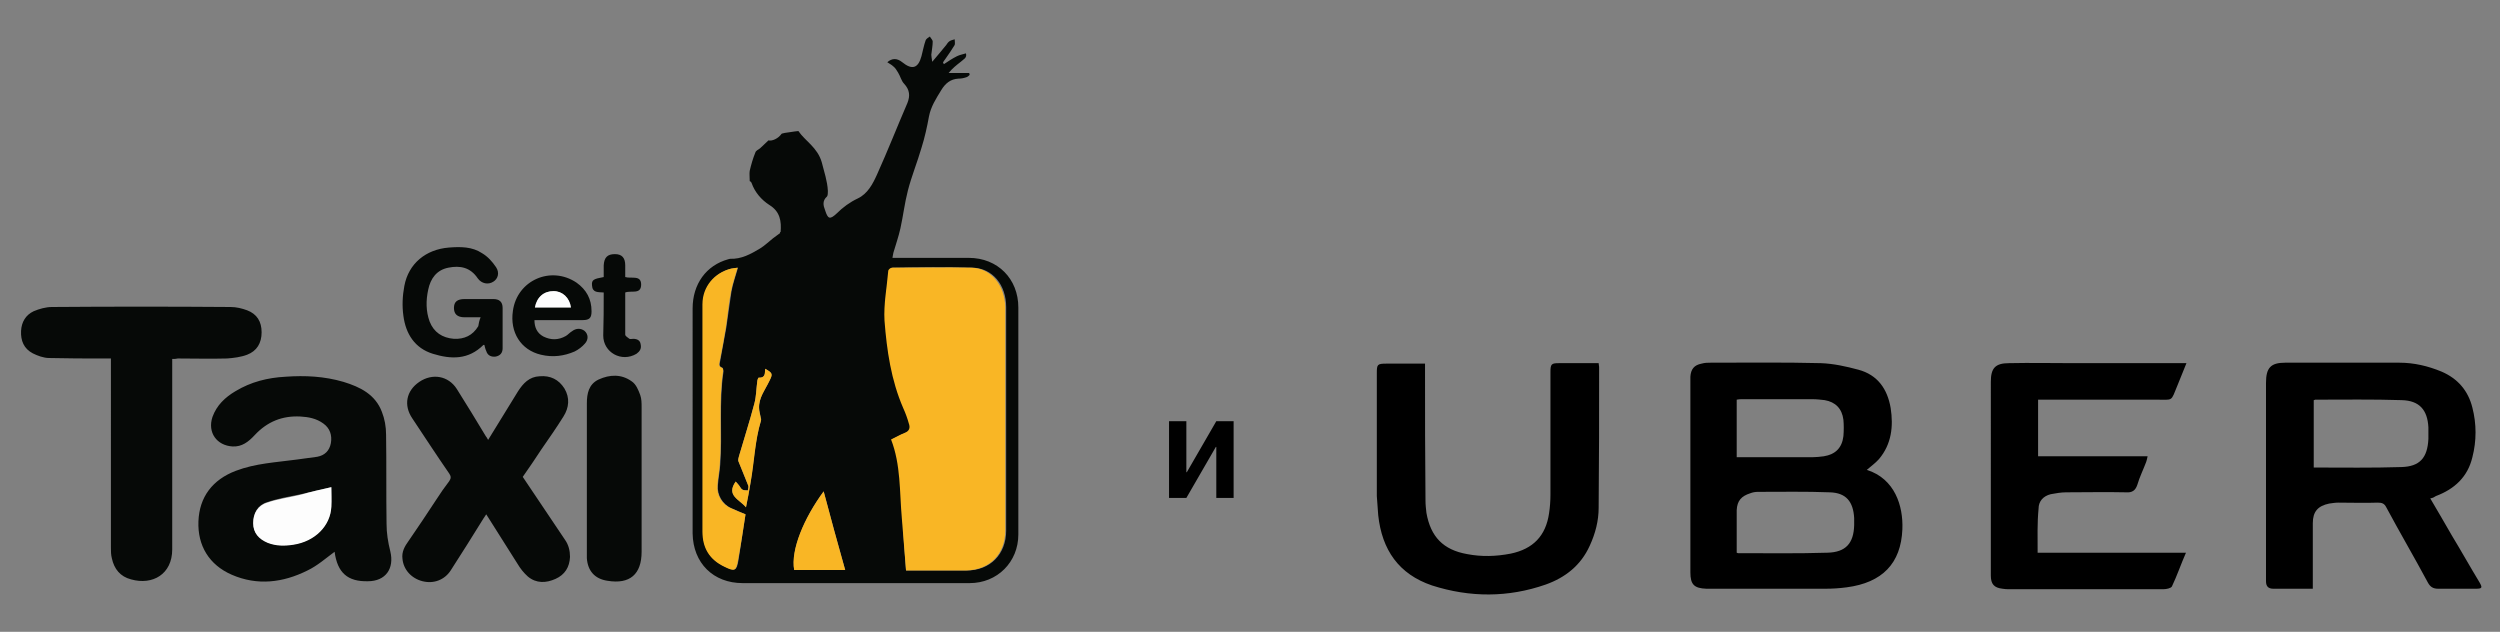 <svg id="Слой_2" xmlns="http://www.w3.org/2000/svg" viewBox="0 0 534.2 135"><rect x="0" y="0" width="534.2" height="135" fill="#808080" stroke="none"/><style>.st0{fill:#060907}.st1{fill:#f9b625}</style><path class="st0" d="M166.8 49.6c.2-2.3-.1-4.4-2.4-5.8-1.7-1.1-3.1-2.7-3.8-4.7-.1-.3-.4-.4-.4-.4 0-.9-.1-1.6 0-2.2.3-1.3.7-2.7 1.2-3.9.1-.4.6-.6 1-.9.5-.5 1.1-1 1.8-1.7.8.2 2.1-.4 2.8-1.4.1-.1.4-.1.7-.2.9-.1 1.8-.3 2.9-.4 1.4 2.1 4.1 3.5 5 6.7.5 2 1.2 4 1.3 6.1 0 .4 0 1-.2 1.2-1 .9-.8 1.9-.4 2.9.6 1.9 1 2.1 2.5.7 1.3-1.3 2.8-2.4 4.5-3.2 2.1-1 3.2-3.1 4.1-5.1 2.3-5.1 4.3-10.2 6.5-15.3.6-1.5.5-2.8-.7-4.1-.6-.6-.8-1.6-1.3-2.4-.3-.5-.6-1-1-1.3-.4-.4-.9-.6-1.3-.9 1-.9 2.1-.9 3.2 0 2.1 1.7 3.4 1.3 4.1-1.3.3-1.1.5-2.3.9-3.4.1-.3.6-.6.9-.8.2.4.6.7.6 1.1 0 .9-.2 1.8-.3 2.8 0 .4.1.7.2 1.5 1.2-1.4 2.1-2.5 3-3.6.2-.3.4-.6.7-.8.3-.2.7-.3 1.1-.4 0 .4.1.9 0 1.2-.6 1-1.3 2-2 3-.2.3-.4.5-.5.8.1.1.1.2.2.3.9-.6 1.8-1.2 2.8-1.7.6-.3 1.3-.4 1.9-.6.3 1-.6 1.3-1.1 1.8-.9.7-1.8 1.4-2.6 2.4h4.4c0 .1.1.3.1.4-.2.2-.4.4-.7.5-.6.2-1.1.3-1.7.3-1.7.1-2.8 1-3.7 2.5-1.1 1.8-2.2 3.5-2.6 5.6-.4 2.2-.9 4.5-1.6 6.7-.9 3.1-2.1 6-2.9 9.1-.7 2.7-1 5.4-1.6 8.1-.4 1.8-1 3.5-1.5 5.2-.1.3-.1.7-.2 1.1H207c6.2 0 10.6 4.5 10.6 10.6v48.5c0 5.9-4.5 10.4-10.4 10.4h-48.5c-6.3 0-10.6-4.3-10.7-10.6V65.9c0-5.2 2.9-9.2 7.6-10.5.1 0 .3-.1.4-.1 2.4.1 4.4-1 6.4-2.2 1-.6 1.9-1.5 2.8-2.2.5-.4 1-.7 1.5-1.1-.1-.3 0-.2.1-.2zm26.8 72.3h13c5 0 8.4-3.5 8.4-8.5V65.6c0-4.7-2.9-8.3-7.2-8.4-5.7-.2-11.4-.1-17 0-.3 0-.8.4-.8.7-.4 3.5-1.1 7.1-.8 10.6.4 6.4 1.4 12.7 4 18.7.5 1.1.8 2.2 1.2 3.3.3.9.2 1.6-.9 2-.9.3-1.8.8-2.9 1.4 2.1 5.5 1.8 11.2 2.3 16.8.1 3.7.4 7.4.7 11.2zm-34.3-12c-1.1-.5-2.1-.9-3-1.3-1.9-.8-3.1-2.9-2.9-4.9.1-1.5.4-2.9.5-4.4.5-6.6-.3-13.3.7-19.9 0-.3-.1-.7-.2-.8-.9-.3-.6-.9-.5-1.5.4-2.4.9-4.7 1.3-7.1.4-2.6.7-5.2 1.1-7.7.3-1.7.9-3.3 1.4-5.1-.6.1-1 .1-1.4.2-3.6.9-6 3.9-6.1 7.6v48.6c0 3.5 1.6 6 4.7 7.5 2.2 1 2.5.9 2.9-1.4.5-3.2 1-6.5 1.5-9.8zM176 105c-4.2 5.7-7 12.5-6.3 16.8h10.9c-1.6-5.6-3.1-11.2-4.6-16.8zm-16.6 3.4c.4-1.9.7-3.6 1-5.4.7-4.4.9-8.9 2.2-13.1.1-.3 0-.6-.1-.9-.1-.6-.3-1.2-.3-1.8-.1-2.2 1.3-3.9 2.2-5.8.7-1.5.7-1.7-.9-2.6 0 .9.1 2-1.4 1.9-.1 0-.3.6-.3.9-.2 1.5-.2 3.1-.6 4.6-1 3.8-2.2 7.5-3.3 11.3-.1.4-.3.8-.1 1.1.7 1.8 1.4 3.5 2.1 5.2.1.3 0 .7-.1 1-.4-.1-.9 0-1.2-.2-.3-.2-.4-.6-.7-.9-.2-.3-.4-.5-.7-.8-2.1 3 .8 3.8 2.2 5.5zm-87.9 9.5c-1.9 1.4-3.7 3-5.8 4-5.2 2.6-10.7 3.3-16.2.9-4.8-2.1-7.3-6.2-7.1-11.4.2-5.2 3-8.9 8-10.8 4.2-1.6 8.6-1.8 13-2.4 1.5-.2 2.9-.4 4.4-.6 1.6-.3 2.6-1.3 2.9-2.9.3-1.7-.2-3.2-1.6-4.2-1.5-1.1-3.2-1.4-4.9-1.5-3.9-.2-7.1 1.1-9.8 4-1.3 1.4-2.7 2.5-4.7 2.4-3.4-.2-5.4-3-4.3-6.3.9-2.5 2.7-4.2 4.9-5.5 3.3-2 6.9-2.9 10.7-3.1 4.2-.3 8.3-.1 12.4 1.1 3.6 1.1 6.8 2.7 8.2 6.4.6 1.5.9 3.2.9 4.9.1 6.3 0 12.7.1 19 0 2 .3 3.9.8 5.9.9 3.7-1 6.4-4.8 6.4-4.3.1-6.5-1.8-7.1-6.3zm-.7-13.8c-2.2.5-4.3 1-6.5 1.5-2.4.5-4.9.9-7.2 1.7-2 .6-3 2.3-3 4.4 0 2.1 1.3 3.4 3.1 4.2 1.8.7 3.6.7 5.5.4 4.5-.7 7.9-4 8.1-8.1v-4.1z"/><path class="st0" d="M36.8 76.7v40.7c0 5.3-4.2 7.7-8.8 6.4-2.3-.6-3.6-2.2-4.1-4.5-.2-.8-.2-1.5-.2-2.3V76.6h-1.4c-3.9 0-7.9 0-11.8-.1-1.2 0-2.5-.5-3.5-1-1.9-1-2.6-2.7-2.5-4.8.1-1.9 1-3.4 2.7-4.2 1.2-.5 2.6-.9 3.9-.9 12.7-.1 25.4-.1 38.2 0 1.2 0 2.4.3 3.5.7 2.1.8 3.1 2.4 3.1 4.7 0 2.3-1 4-3.1 4.8-1.3.5-2.9.7-4.3.8-3.5.1-7 0-10.5 0-.4.1-.7.1-1.2.1zM104.3 94c2.2-3.6 4.3-7 6.4-10.4 1.1-1.7 2.4-3.1 4.6-3.2 2.3-.2 4.1.7 5.3 2.6 1.2 2 1 4.1-.2 6-1.5 2.4-3.1 4.7-4.7 7-1.3 2-2.6 3.9-4 5.9 3 4.5 6 8.9 9 13.4.8 1.1 1.1 2.4 1.1 3.7-.1 2.2-1.1 3.8-3.1 4.7-2 .9-4.1 1-5.9-.5-.9-.8-1.6-1.7-2.2-2.7-2.2-3.5-4.4-7-6.7-10.6l-.6.9c-2.3 3.7-4.6 7.4-7 11.1-1.3 2-3.6 2.9-6 2.3-2.4-.6-4.1-2.5-4.3-4.8-.2-1.5.5-2.7 1.3-3.8 2-2.9 4-5.9 5.9-8.8.9-1.4 1.8-2.7 2.8-4 .4-.6.4-1 0-1.6-2.7-3.9-5.3-7.9-7.9-11.8-1.9-2.8-1.3-5.9 1.5-7.8 2.8-1.9 6.2-1.3 8 1.5 2.1 3.3 4.2 6.8 6.2 10.1.1.1.3.4.5.8zm21.1 8.3V86.2c0-2.1.4-4.1 2.5-5.1 2.4-1.1 4.9-1.2 7.1.4.9.6 1.4 1.8 1.8 2.9.3.8.3 1.8.3 2.6v30.9c0 4.8-2.5 7-7.3 6.2-2.7-.4-4.2-2.1-4.4-4.8v-17zm-22.7-34.5h-3.4c-1.6 0-2.3-.7-2.3-2s.7-1.9 2.3-1.9h6.1c1.3 0 2 .6 2 1.9v8.6c0 1-.5 1.6-1.5 1.8-.9.1-1.7-.2-2-1.2-.2-.4-.3-.9-.4-1.3h-.2c-3.2 3.2-6.9 3.1-10.8 1.9-3.9-1.2-5.8-4.3-6.3-8.1-.3-2.1-.2-4.3.2-6.4.9-4.8 4.6-7.8 9.5-8.2 2.5-.2 5-.2 7.1 1.2 1.2.7 2.2 1.8 3 3 .8 1.2.4 2.5-.6 3.1-1.1.7-2.5.4-3.3-.7-1.6-2.4-3.8-2.8-6.3-2.3s-3.8 2.3-4.3 4.7c-.5 2.3-.5 4.6.3 6.8.9 2.3 2.7 3.5 5.2 3.7 2.2.1 4-.7 5.2-2.7.1-.6.2-1.2.5-1.9zm11.5.6c0 1.6.6 2.8 1.9 3.5 1.6.8 3.2.8 4.8-.1.5-.3.8-.7 1.3-1 .9-.7 1.9-.7 2.7-.1.8.7.9 1.8.1 2.7-.6.7-1.4 1.3-2.2 1.7-2.3 1-4.7 1.3-7.2.7-4.3-1-6.7-4.8-6-9.4.9-6.5 8.1-9.7 13.6-6 2.1 1.5 3.2 3.5 3.2 6.1 0 1.4-.4 1.9-1.9 1.9h-10.3zm.1-2.7h7.7c-.3-2.1-1.8-3.4-3.7-3.5-2.1 0-3.6 1.3-4 3.5zm14.7-3.2c-1.2-.1-2.4.1-2.5-1.5-.1-1.2.3-1.4 2.5-1.8v-2.5c.1-1.7.8-2.4 2.4-2.4 1.5 0 2.2.8 2.2 2.4v2.5c1.3.4 3.4-.5 3.4 1.6 0 2.2-2.1 1.2-3.4 1.7v9c0 .3.5.6.9.9.2.1.5 0 .8 0 .8 0 1.5.3 1.6 1.2.2.9-.2 1.5-.9 2-3.2 1.9-7.1-.3-7.1-3.9.1-3 .1-6.1.1-9.2z"/><path class="st1" d="M193.6 121.9c-.3-3.8-.6-7.5-.9-11.2-.5-5.6-.2-11.4-2.3-16.8 1.1-.5 1.9-1 2.9-1.4 1.1-.4 1.2-1.2.9-2-.3-1.1-.7-2.2-1.2-3.3-2.6-6-3.5-12.3-4-18.7-.2-3.5.5-7 .8-10.6 0-.3.5-.7.8-.7 5.7 0 11.4-.1 17 0 4.2.1 7.1 3.8 7.2 8.4v47.8c0 5-3.3 8.4-8.4 8.5h-12.8zm-34.3-12c-.5 3.3-1 6.6-1.6 9.8-.4 2.3-.7 2.5-2.9 1.4-3.2-1.5-4.7-4-4.7-7.5V65c0-3.7 2.5-6.7 6.1-7.6.4-.1.8-.1 1.4-.2-.5 1.8-1.1 3.5-1.4 5.1-.5 2.6-.7 5.1-1.1 7.7-.4 2.4-.8 4.7-1.3 7.1-.1.6-.4 1.2.5 1.5.1 0 .3.5.2.8-1 6.6-.2 13.3-.7 19.9-.1 1.5-.4 2.9-.5 4.4-.2 2.1 1 4.1 2.9 4.9 1.1.5 2 .9 3.1 1.3zM176 105c1.5 5.6 3 11.2 4.6 16.8h-10.9c-.8-4.3 2.1-11.1 6.3-16.8z"/><path class="st1" d="M159.4 108.4c-1.4-1.7-4.3-2.5-2.2-5.5.3.3.5.6.7.8.2.3.4.7.7.9.3.2.8.2 1.2.2 0-.3.2-.7.1-1-.7-1.8-1.4-3.5-2.1-5.2-.1-.3 0-.7.1-1.1 1.1-3.8 2.3-7.5 3.3-11.3.4-1.5.4-3.1.6-4.6 0-.3.2-.9.3-.9 1.5.1 1.3-1 1.4-1.9 1.6.9 1.7 1.1.9 2.6-.9 1.9-2.3 3.6-2.2 5.8 0 .6.2 1.2.3 1.8 0 .3.2.6.1.9-1.3 4.3-1.4 8.8-2.2 13.1-.3 1.8-.6 3.5-1 5.4z"/><path d="M70.8 104.1c0 1.2.1 2.7 0 4.2-.2 4.1-3.5 7.4-8.1 8.1-1.9.3-3.7.3-5.5-.4-1.9-.8-3.1-2.1-3.1-4.2s1-3.8 3-4.4c2.3-.8 4.8-1.1 7.2-1.7 2.1-.6 4.2-1.1 6.5-1.6zm43.5-38.4c.4-2.2 1.9-3.5 4-3.5 1.9 0 3.4 1.4 3.7 3.5h-7.7z" fill="#fdfdfd"/><path d="M398.9 100.4s0 .1 0 0c6 1.9 7.8 7.7 7.6 12.7-.3 7.3-4.3 11.4-11.9 12.4-1.5.2-3 .3-4.5.3h-25.5c-2.6-.1-3.4-.9-3.4-3.5V80.5c.1-1.6.8-2.5 2.4-2.8.7-.2 1.3-.2 2-.2 7.8 0 15.7-.1 23.5.1 2.7.1 5.4.7 8 1.4 4.1 1.1 6.2 4.1 6.9 8.2.6 3.9.2 7.7-2.5 10.9-.8.9-1.8 1.6-2.6 2.3zm-27.8 17.7c.2.1.3.1.3.1 6.4 0 12.8.1 19.1-.1 3.9-.1 5.6-2 5.7-5.9v-1.5c-.2-3.5-1.7-5.4-5.2-5.5-5.1-.2-10.3-.1-15.4-.1-.5 0-1.1.1-1.6.3-1.9.6-2.8 1.6-2.9 3.6v9.1zm0-20.4h16.1c.8 0 1.7-.1 2.5-.2 2.5-.4 3.9-1.8 4.2-4.3.1-1.2.1-2.4 0-3.5-.3-2.4-1.7-3.8-4-4.2-.9-.1-1.7-.2-2.6-.2h-15c-.4 0-.8 0-1.2.1v12.3zm148.2 8.8c1.6 2.7 3.1 5.3 4.6 7.9 2 3.3 3.9 6.7 5.9 10 .7 1.2.6 1.4-.8 1.4h-8c-1.1 0-1.7-.4-2.2-1.3-2.9-5.4-6-10.7-8.9-16.1-.4-.8-.9-1-1.8-1-2.8.1-5.6 0-8.4 0-.7 0-1.3.1-2 .2-2.4.5-3.5 1.7-3.5 4.2v14h-8.4c-1.1 0-1.6-.5-1.6-1.6V81.8c0-3.2 1-4.3 4.1-4.3h24.4c3.1 0 6.1.7 9 1.9 3.5 1.5 5.7 4.1 6.6 7.7.9 3.5.9 7.1 0 10.6-1 4.2-3.8 6.8-7.8 8.3-.3.2-.6.4-1.2.5zm-24.9-6.6c6.3 0 12.5.1 18.7-.1 4-.1 5.6-2 5.8-6v-2.5c-.2-3.7-1.9-5.7-5.7-5.8-6.2-.2-12.4-.1-18.5-.1-.1 0-.1.1-.3.1v14.4zm-59 18.2h31.7c-1.1 2.5-1.9 4.9-3 7.2-.2.4-1.2.6-1.8.6h-32.9c-.5 0-1 0-1.5-.1-1.8-.2-2.5-1-2.5-2.8V81.6c0-2.9.9-4 3.9-4 4.6-.1 9.2 0 13.8 0h24.1c-.7 1.7-1.3 3.2-1.9 4.7-1.5 3.6-.8 3.1-4.6 3.1h-25.2v12.1h23.4c-.1.5-.2.9-.3 1.2-.6 1.6-1.4 3.2-1.9 4.9-.4 1.2-1.1 1.7-2.4 1.6-4.3-.1-8.6 0-12.8 0-1.1 0-2.2.2-3.3.4-1.6.4-2.6 1.5-2.6 3.1-.3 3.1-.2 6.1-.2 9.4zm-93.8-40.5c0 .3.1.6.1.8 0 10 0 20.1-.1 30.1 0 2.8-.7 5.5-1.9 8.1-1.9 4.2-5.2 6.8-9.4 8.3-8 2.8-16.2 2.8-24.3.2-7.1-2.4-10.7-7.6-11.5-15-.1-1.4-.2-2.8-.3-4.1V79.7c0-1.8.1-2 2-2h8.3v1.4c0 9.3 0 18.6.1 27.9 0 .9.1 1.7.2 2.6.9 5.1 3.6 7.9 8.7 8.8 3.1.6 6.2.5 9.3-.1 4.8-1 7.5-3.8 8.2-8.6.2-1.3.3-2.7.3-4V79.5c0-1.7.2-1.9 1.8-1.9h8.5zM259.9 90h3.7v16.4h-3.7V95.5h-.1l-6.3 10.9h-3.7V90h3.7v10.9h.1l6.3-10.9z"/></svg>